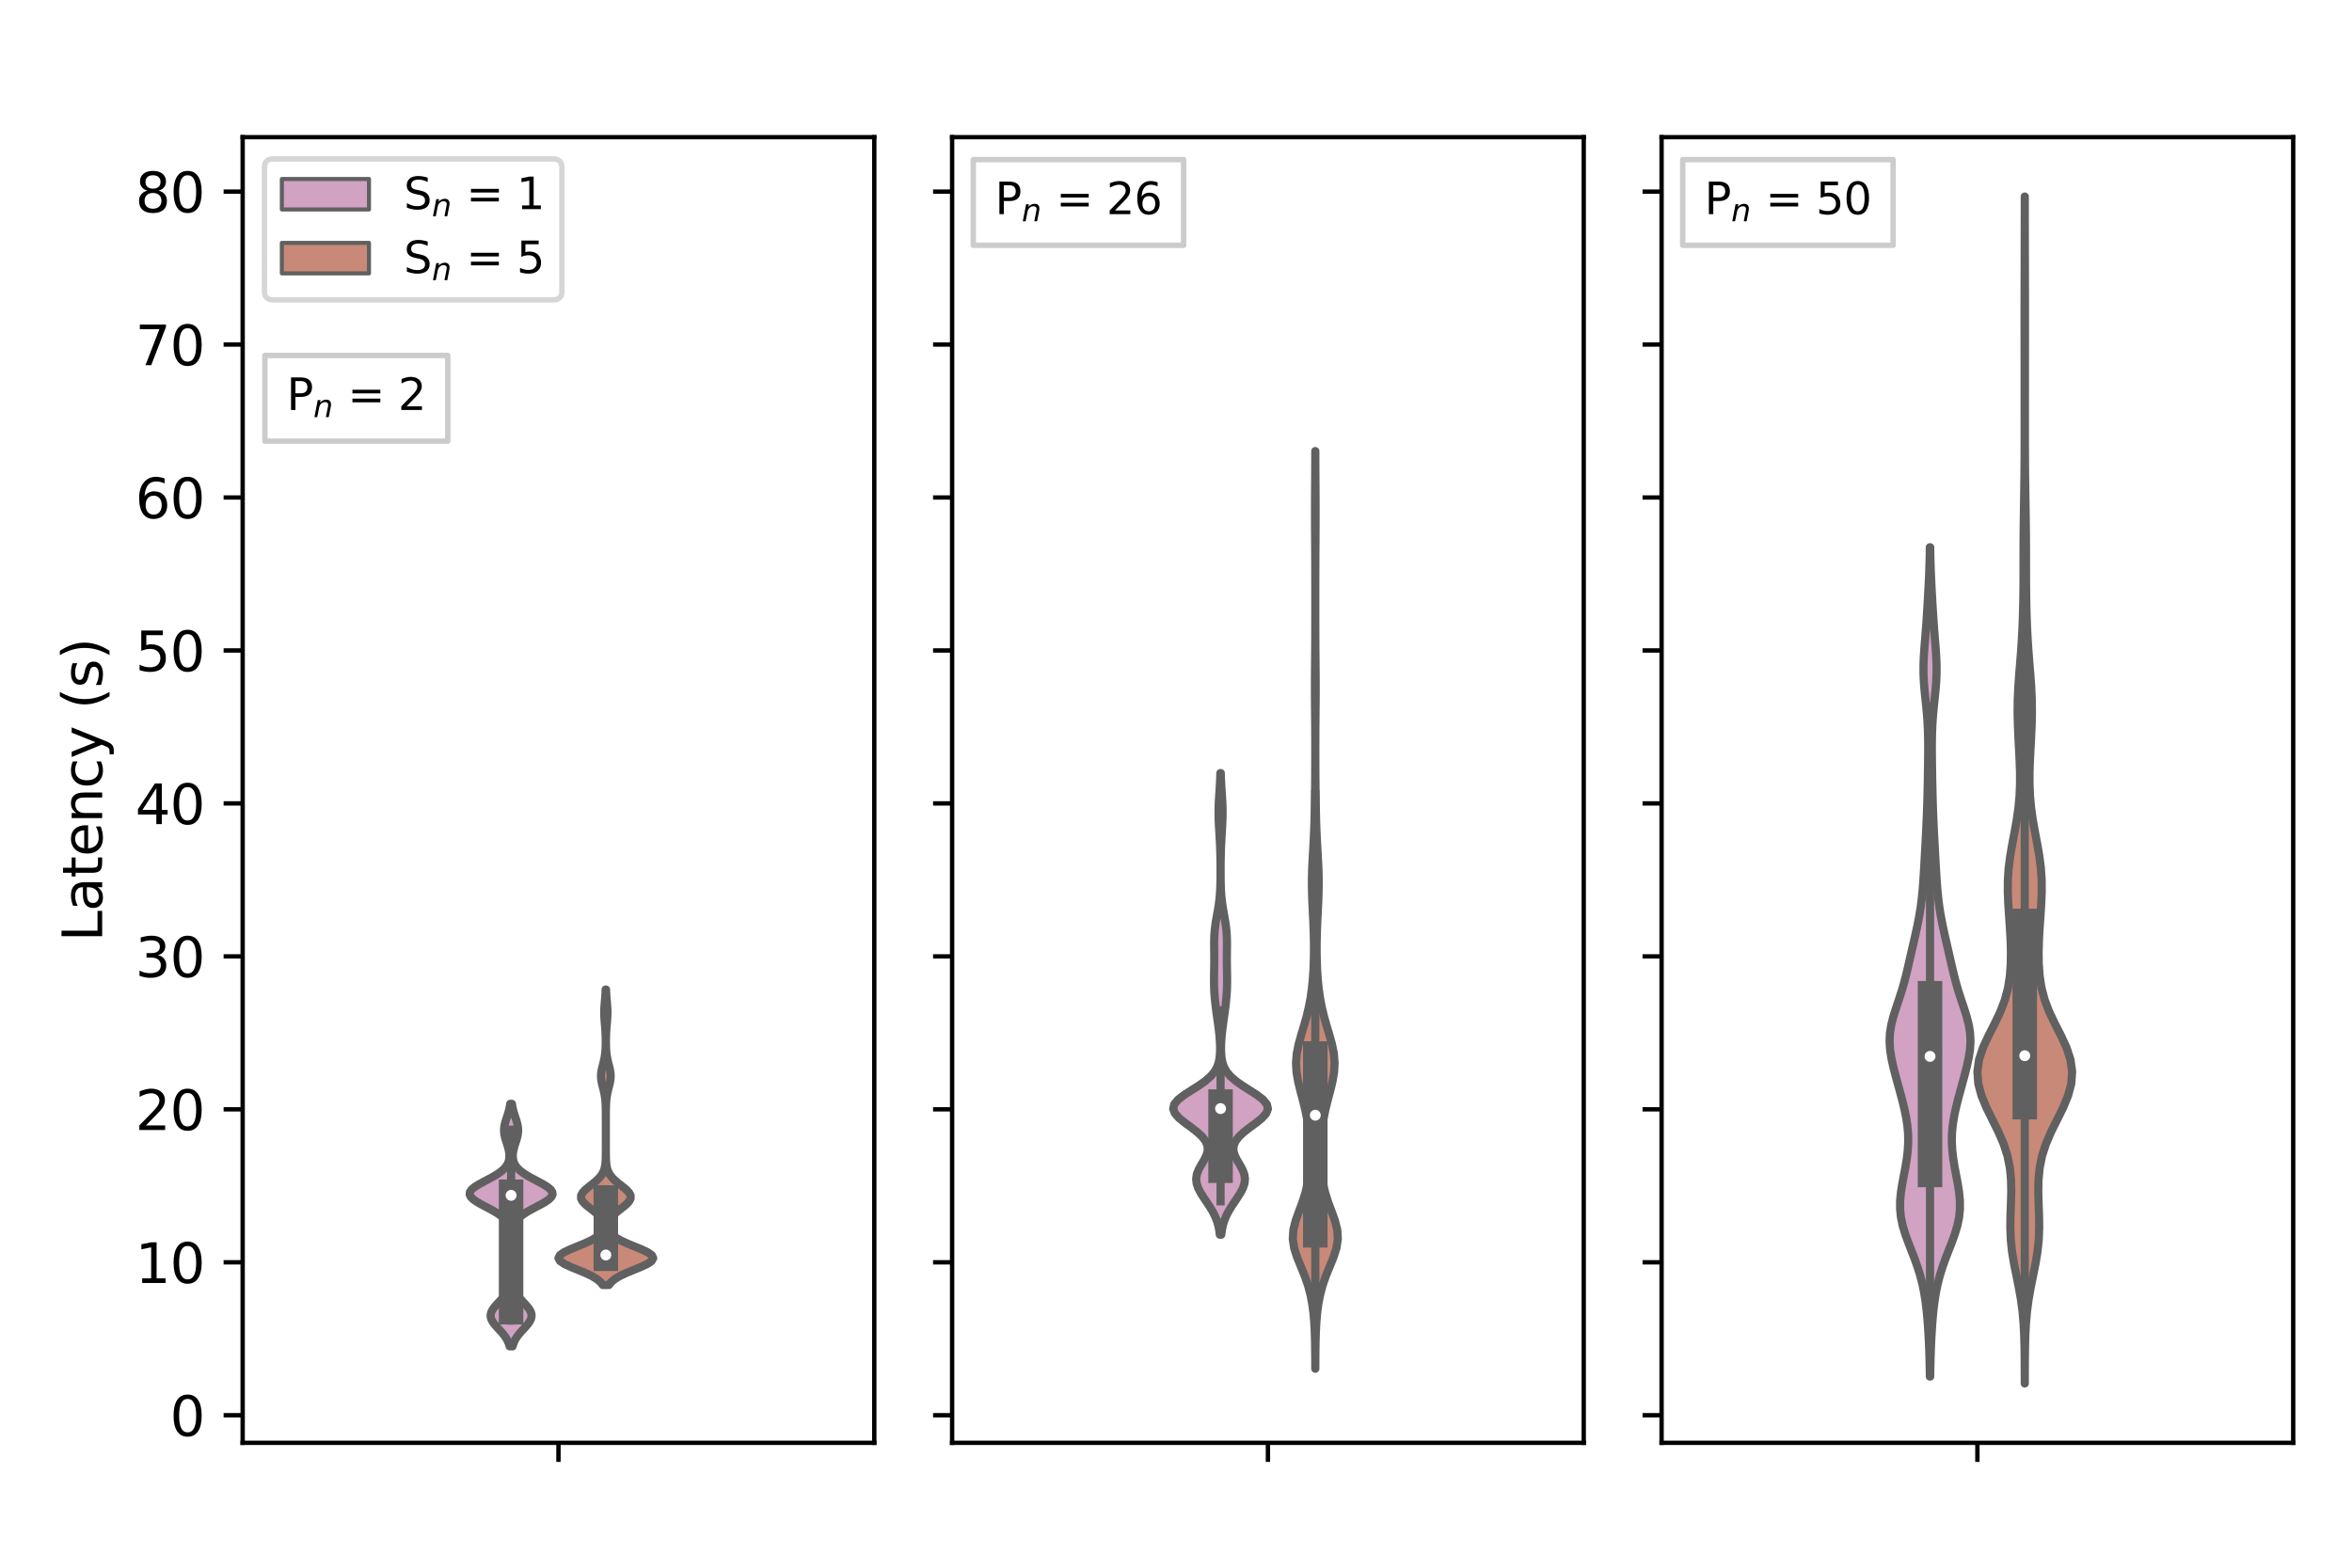 <?xml version="1.0" encoding="utf-8" standalone="no"?>
<!DOCTYPE svg PUBLIC "-//W3C//DTD SVG 1.1//EN"
  "http://www.w3.org/Graphics/SVG/1.1/DTD/svg11.dtd">
<svg xmlns:xlink="http://www.w3.org/1999/xlink" width="432pt" height="288pt" viewBox="0 0 432 288" xmlns="http://www.w3.org/2000/svg" version="1.1">
 <defs>
  <style type="text/css">*{stroke-linejoin: round; stroke-linecap: butt}</style>
 </defs>
 <g id="figure_1">
  <g id="patch_1">
   <path d="M 0 288 
L 432 288 
L 432 0 
L 0 0 
z
" style="fill: #ffffff"/>
  </g>
  <g id="axes_1">
   <g id="patch_2">
    <path d="M 44.57 265.06 
L 160.58 265.06 
L 160.58 25.2 
L 44.57 25.2 
z
" style="fill: #ffffff"/>
   </g>
   <g id="patch_3">
    <path d="M 102.575 259.995 
L 102.575 259.995 
L 102.575 259.995 
L 102.575 259.995 
z
" clip-path="url(#p9dd442df8b)" style="fill: #d1a2c2; stroke: #606060; stroke-width: 0.75; stroke-linejoin: miter"/>
   </g>
   <g id="PolyCollection_1">
    <defs>
     <path id="m8eec864cdd" d="M 94.144 -40.664 
L 93.604 -40.664 
L 93.47 -41.114 
L 93.289 -41.564 
L 93.054 -42.014 
L 92.764 -42.464 
L 92.421 -42.914 
L 92.034 -43.364 
L 91.621 -43.814 
L 91.207 -44.264 
L 90.82 -44.714 
L 90.493 -45.164 
L 90.255 -45.614 
L 90.127 -46.064 
L 90.124 -46.514 
L 90.245 -46.964 
L 90.479 -47.414 
L 90.803 -47.864 
L 91.189 -48.314 
L 91.605 -48.764 
L 92.021 -49.214 
L 92.411 -49.664 
L 92.758 -50.114 
L 93.052 -50.564 
L 93.289 -51.014 
L 93.471 -51.464 
L 93.607 -51.914 
L 93.702 -52.364 
L 93.768 -52.814 
L 93.81 -53.264 
L 93.837 -53.714 
L 93.854 -54.164 
L 93.863 -54.614 
L 93.868 -55.064 
L 93.871 -55.514 
L 93.873 -55.964 
L 93.874 -56.414 
L 93.874 -56.864 
L 93.874 -57.314 
L 93.874 -57.764 
L 93.874 -58.214 
L 93.873 -58.664 
L 93.871 -59.114 
L 93.868 -59.564 
L 93.862 -60.014 
L 93.851 -60.464 
L 93.832 -60.914 
L 93.798 -61.364 
L 93.743 -61.814 
L 93.654 -62.264 
L 93.52 -62.714 
L 93.321 -63.164 
L 93.042 -63.614 
L 92.664 -64.064 
L 92.174 -64.514 
L 91.567 -64.964 
L 90.851 -65.414 
L 90.047 -65.864 
L 89.194 -66.314 
L 88.346 -66.764 
L 87.567 -67.214 
L 86.923 -67.664 
L 86.473 -68.114 
L 86.262 -68.564 
L 86.312 -69.014 
L 86.616 -69.464 
L 87.145 -69.914 
L 87.848 -70.364 
L 88.66 -70.814 
L 89.517 -71.264 
L 90.355 -71.714 
L 91.128 -72.164 
L 91.802 -72.614 
L 92.36 -73.064 
L 92.798 -73.514 
L 93.123 -73.964 
L 93.347 -74.414 
L 93.487 -74.864 
L 93.556 -75.314 
L 93.566 -75.764 
L 93.529 -76.214 
L 93.452 -76.664 
L 93.345 -77.114 
L 93.214 -77.564 
L 93.072 -78.014 
L 92.928 -78.464 
L 92.795 -78.914 
L 92.686 -79.364 
L 92.612 -79.814 
L 92.581 -80.264 
L 92.595 -80.714 
L 92.654 -81.164 
L 92.751 -81.614 
L 92.877 -82.064 
L 93.02 -82.514 
L 93.168 -82.964 
L 93.311 -83.414 
L 93.441 -83.864 
L 93.553 -84.314 
L 93.644 -84.764 
L 93.715 -85.214 
L 94.033 -85.214 
L 94.033 -85.214 
L 94.104 -84.764 
L 94.196 -84.314 
L 94.307 -83.864 
L 94.437 -83.414 
L 94.58 -82.964 
L 94.729 -82.514 
L 94.872 -82.064 
L 94.998 -81.614 
L 95.095 -81.164 
L 95.154 -80.714 
L 95.168 -80.264 
L 95.136 -79.814 
L 95.062 -79.364 
L 94.954 -78.914 
L 94.821 -78.464 
L 94.677 -78.014 
L 94.534 -77.564 
L 94.404 -77.114 
L 94.296 -76.664 
L 94.22 -76.214 
L 94.182 -75.764 
L 94.193 -75.314 
L 94.262 -74.864 
L 94.401 -74.414 
L 94.626 -73.964 
L 94.951 -73.514 
L 95.389 -73.064 
L 95.946 -72.614 
L 96.62 -72.164 
L 97.393 -71.714 
L 98.232 -71.264 
L 99.088 -70.814 
L 99.901 -70.364 
L 100.603 -69.914 
L 101.132 -69.464 
L 101.437 -69.014 
L 101.486 -68.564 
L 101.275 -68.114 
L 100.826 -67.664 
L 100.181 -67.214 
L 99.402 -66.764 
L 98.554 -66.314 
L 97.702 -65.864 
L 96.898 -65.414 
L 96.182 -64.964 
L 95.575 -64.514 
L 95.085 -64.064 
L 94.707 -63.614 
L 94.427 -63.164 
L 94.229 -62.714 
L 94.094 -62.264 
L 94.006 -61.814 
L 93.95 -61.364 
L 93.917 -60.914 
L 93.897 -60.464 
L 93.886 -60.014 
L 93.88 -59.564 
L 93.877 -59.114 
L 93.876 -58.664 
L 93.875 -58.214 
L 93.875 -57.764 
L 93.874 -57.314 
L 93.875 -56.864 
L 93.875 -56.414 
L 93.876 -55.964 
L 93.877 -55.514 
L 93.88 -55.064 
L 93.885 -54.614 
L 93.895 -54.164 
L 93.911 -53.714 
L 93.938 -53.264 
L 93.981 -52.814 
L 94.046 -52.364 
L 94.142 -51.914 
L 94.277 -51.464 
L 94.46 -51.014 
L 94.697 -50.564 
L 94.99 -50.114 
L 95.337 -49.664 
L 95.728 -49.214 
L 96.143 -48.764 
L 96.559 -48.314 
L 96.945 -47.864 
L 97.27 -47.414 
L 97.504 -46.964 
L 97.625 -46.514 
L 97.621 -46.064 
L 97.494 -45.614 
L 97.255 -45.164 
L 96.928 -44.714 
L 96.541 -44.264 
L 96.127 -43.814 
L 95.714 -43.364 
L 95.328 -42.914 
L 94.984 -42.464 
L 94.694 -42.014 
L 94.46 -41.564 
L 94.279 -41.114 
L 94.144 -40.664 
z
" style="stroke: #606060; stroke-width: 1.5"/>
    </defs>
    <g clip-path="url(#p9dd442df8b)">
     <use xlink:href="#m8eec864cdd" x="0" y="288" style="fill: #d1a2c2; stroke: #606060; stroke-width: 1.5"/>
    </g>
   </g>
   <g id="patch_4">
    <path d="M 102.575 259.995 
L 102.575 259.995 
L 102.575 259.995 
L 102.575 259.995 
z
" clip-path="url(#p9dd442df8b)" style="fill: #c98978; stroke: #606060; stroke-width: 0.75; stroke-linejoin: miter"/>
   </g>
   <g id="PolyCollection_2">
    <defs>
     <path id="mf5c5aa892e" d="M 111.836 -51.928 
L 110.716 -51.928 
L 110.282 -52.476 
L 109.628 -53.024 
L 108.719 -53.573 
L 107.568 -54.121 
L 106.248 -54.669 
L 104.899 -55.218 
L 103.714 -55.766 
L 102.888 -56.314 
L 102.575 -56.863 
L 102.834 -57.411 
L 103.615 -57.959 
L 104.773 -58.508 
L 106.113 -59.056 
L 107.44 -59.604 
L 108.608 -60.152 
L 109.534 -60.701 
L 110.198 -61.249 
L 110.619 -61.797 
L 110.836 -62.346 
L 110.881 -62.894 
L 110.773 -63.442 
L 110.516 -63.991 
L 110.109 -64.539 
L 109.56 -65.087 
L 108.9 -65.636 
L 108.192 -66.184 
L 107.527 -66.732 
L 107.009 -67.281 
L 106.727 -67.829 
L 106.733 -68.377 
L 107.025 -68.926 
L 107.549 -69.474 
L 108.212 -70.022 
L 108.915 -70.57 
L 109.57 -71.119 
L 110.12 -71.667 
L 110.541 -72.215 
L 110.838 -72.764 
L 111.031 -73.312 
L 111.147 -73.86 
L 111.213 -74.409 
L 111.247 -74.957 
L 111.263 -75.505 
L 111.271 -76.054 
L 111.274 -76.602 
L 111.275 -77.15 
L 111.276 -77.699 
L 111.276 -78.247 
L 111.276 -78.795 
L 111.276 -79.344 
L 111.276 -79.892 
L 111.276 -80.44 
L 111.276 -80.989 
L 111.276 -81.537 
L 111.275 -82.085 
L 111.275 -82.633 
L 111.273 -83.182 
L 111.27 -83.73 
L 111.263 -84.278 
L 111.248 -84.827 
L 111.223 -85.375 
L 111.18 -85.923 
L 111.114 -86.472 
L 111.022 -87.02 
L 110.904 -87.568 
L 110.767 -88.117 
L 110.627 -88.665 
L 110.504 -89.213 
L 110.419 -89.762 
L 110.389 -90.31 
L 110.419 -90.858 
L 110.504 -91.407 
L 110.627 -91.955 
L 110.767 -92.503 
L 110.904 -93.051 
L 111.022 -93.6 
L 111.114 -94.148 
L 111.179 -94.696 
L 111.221 -95.245 
L 111.245 -95.793 
L 111.255 -96.341 
L 111.255 -96.89 
L 111.246 -97.438 
L 111.228 -97.986 
L 111.2 -98.535 
L 111.163 -99.083 
L 111.119 -99.631 
L 111.071 -100.18 
L 111.028 -100.728 
L 110.995 -101.276 
L 110.98 -101.825 
L 110.985 -102.373 
L 111.009 -102.921 
L 111.048 -103.469 
L 111.094 -104.018 
L 111.141 -104.566 
L 111.182 -105.114 
L 111.215 -105.663 
L 111.239 -106.211 
L 111.312 -106.211 
L 111.312 -106.211 
L 111.336 -105.663 
L 111.369 -105.114 
L 111.411 -104.566 
L 111.458 -104.018 
L 111.504 -103.469 
L 111.543 -102.921 
L 111.567 -102.373 
L 111.572 -101.825 
L 111.556 -101.276 
L 111.524 -100.728 
L 111.48 -100.18 
L 111.433 -99.631 
L 111.388 -99.083 
L 111.351 -98.535 
L 111.324 -97.986 
L 111.305 -97.438 
L 111.296 -96.89 
L 111.296 -96.341 
L 111.307 -95.793 
L 111.33 -95.245 
L 111.372 -94.696 
L 111.437 -94.148 
L 111.53 -93.6 
L 111.648 -93.051 
L 111.784 -92.503 
L 111.925 -91.955 
L 112.048 -91.407 
L 112.132 -90.858 
L 112.163 -90.31 
L 112.132 -89.762 
L 112.047 -89.213 
L 111.924 -88.665 
L 111.784 -88.117 
L 111.648 -87.568 
L 111.529 -87.02 
L 111.437 -86.472 
L 111.372 -85.923 
L 111.329 -85.375 
L 111.303 -84.827 
L 111.289 -84.278 
L 111.282 -83.73 
L 111.278 -83.182 
L 111.277 -82.633 
L 111.276 -82.085 
L 111.276 -81.537 
L 111.276 -80.989 
L 111.276 -80.44 
L 111.276 -79.892 
L 111.276 -79.344 
L 111.276 -78.795 
L 111.276 -78.247 
L 111.276 -77.699 
L 111.276 -77.15 
L 111.278 -76.602 
L 111.281 -76.054 
L 111.288 -75.505 
L 111.305 -74.957 
L 111.339 -74.409 
L 111.404 -73.86 
L 111.521 -73.312 
L 111.714 -72.764 
L 112.01 -72.215 
L 112.432 -71.667 
L 112.981 -71.119 
L 113.636 -70.57 
L 114.339 -70.022 
L 115.003 -69.474 
L 115.526 -68.926 
L 115.818 -68.377 
L 115.825 -67.829 
L 115.543 -67.281 
L 115.024 -66.732 
L 114.36 -66.184 
L 113.652 -65.636 
L 112.992 -65.087 
L 112.442 -64.539 
L 112.035 -63.991 
L 111.778 -63.442 
L 111.67 -62.894 
L 111.715 -62.346 
L 111.932 -61.797 
L 112.354 -61.249 
L 113.017 -60.701 
L 113.943 -60.152 
L 115.111 -59.604 
L 116.439 -59.056 
L 117.778 -58.508 
L 118.936 -57.959 
L 119.717 -57.411 
L 119.977 -56.863 
L 119.663 -56.314 
L 118.838 -55.766 
L 117.652 -55.218 
L 116.304 -54.669 
L 114.983 -54.121 
L 113.832 -53.573 
L 112.924 -53.024 
L 112.269 -52.476 
L 111.836 -51.928 
z
" style="stroke: #606060; stroke-width: 1.5"/>
    </defs>
    <g clip-path="url(#p9dd442df8b)">
     <use xlink:href="#mf5c5aa892e" x="0" y="288" style="fill: #c98978; stroke: #606060; stroke-width: 1.5"/>
    </g>
   </g>
   <g id="matplotlib.axis_1">
    <g id="xtick_1">
     <g id="line2d_1">
      <defs>
       <path id="mc33de9aacc" d="M 0 0 
L 0 3.5 
" style="stroke: #000000; stroke-width: 0.8"/>
      </defs>
      <g>
       <use xlink:href="#mc33de9aacc" x="102.575" y="265.06" style="stroke: #000000; stroke-width: 0.8"/>
      </g>
     </g>
    </g>
   </g>
   <g id="matplotlib.axis_2">
    <g id="ytick_1">
     <g id="line2d_2">
      <defs>
       <path id="mecd4383bee" d="M 0 0 
L -3.5 0 
" style="stroke: #000000; stroke-width: 0.8"/>
      </defs>
      <g>
       <use xlink:href="#mecd4383bee" x="44.57" y="259.995" style="stroke: #000000; stroke-width: 0.8"/>
      </g>
     </g>
     <g id="text_1">
      <!-- 0 -->
      <g transform="translate(31.207 263.794) scale(0.1 -0.1)">
       <defs>
        <path id="DejaVuSans-30" d="M 2034 4250 
Q 1547 4250 1301 3770 
Q 1056 3291 1056 2328 
Q 1056 1369 1301 889 
Q 1547 409 2034 409 
Q 2525 409 2770 889 
Q 3016 1369 3016 2328 
Q 3016 3291 2770 3770 
Q 2525 4250 2034 4250 
z
M 2034 4750 
Q 2819 4750 3233 4129 
Q 3647 3509 3647 2328 
Q 3647 1150 3233 529 
Q 2819 -91 2034 -91 
Q 1250 -91 836 529 
Q 422 1150 422 2328 
Q 422 3509 836 4129 
Q 1250 4750 2034 4750 
z
" transform="scale(0.016)"/>
       </defs>
       <use xlink:href="#DejaVuSans-30"/>
      </g>
     </g>
    </g>
    <g id="ytick_2">
     <g id="line2d_3">
      <g>
       <use xlink:href="#mecd4383bee" x="44.57" y="231.895" style="stroke: #000000; stroke-width: 0.8"/>
      </g>
     </g>
     <g id="text_2">
      <!-- 10 -->
      <g transform="translate(24.845 235.694) scale(0.1 -0.1)">
       <defs>
        <path id="DejaVuSans-31" d="M 794 531 
L 1825 531 
L 1825 4091 
L 703 3866 
L 703 4441 
L 1819 4666 
L 2450 4666 
L 2450 531 
L 3481 531 
L 3481 0 
L 794 0 
L 794 531 
z
" transform="scale(0.016)"/>
       </defs>
       <use xlink:href="#DejaVuSans-31"/>
       <use xlink:href="#DejaVuSans-30" x="63.623"/>
      </g>
     </g>
    </g>
    <g id="ytick_3">
     <g id="line2d_4">
      <g>
       <use xlink:href="#mecd4383bee" x="44.57" y="203.795" style="stroke: #000000; stroke-width: 0.8"/>
      </g>
     </g>
     <g id="text_3">
      <!-- 20 -->
      <g transform="translate(24.845 207.595) scale(0.1 -0.1)">
       <defs>
        <path id="DejaVuSans-32" d="M 1228 531 
L 3431 531 
L 3431 0 
L 469 0 
L 469 531 
Q 828 903 1448 1529 
Q 2069 2156 2228 2338 
Q 2531 2678 2651 2914 
Q 2772 3150 2772 3378 
Q 2772 3750 2511 3984 
Q 2250 4219 1831 4219 
Q 1534 4219 1204 4116 
Q 875 4013 500 3803 
L 500 4441 
Q 881 4594 1212 4672 
Q 1544 4750 1819 4750 
Q 2544 4750 2975 4387 
Q 3406 4025 3406 3419 
Q 3406 3131 3298 2873 
Q 3191 2616 2906 2266 
Q 2828 2175 2409 1742 
Q 1991 1309 1228 531 
z
" transform="scale(0.016)"/>
       </defs>
       <use xlink:href="#DejaVuSans-32"/>
       <use xlink:href="#DejaVuSans-30" x="63.623"/>
      </g>
     </g>
    </g>
    <g id="ytick_4">
     <g id="line2d_5">
      <g>
       <use xlink:href="#mecd4383bee" x="44.57" y="175.696" style="stroke: #000000; stroke-width: 0.8"/>
      </g>
     </g>
     <g id="text_4">
      <!-- 30 -->
      <g transform="translate(24.845 179.495) scale(0.1 -0.1)">
       <defs>
        <path id="DejaVuSans-33" d="M 2597 2516 
Q 3050 2419 3304 2112 
Q 3559 1806 3559 1356 
Q 3559 666 3084 287 
Q 2609 -91 1734 -91 
Q 1441 -91 1130 -33 
Q 819 25 488 141 
L 488 750 
Q 750 597 1062 519 
Q 1375 441 1716 441 
Q 2309 441 2620 675 
Q 2931 909 2931 1356 
Q 2931 1769 2642 2001 
Q 2353 2234 1838 2234 
L 1294 2234 
L 1294 2753 
L 1863 2753 
Q 2328 2753 2575 2939 
Q 2822 3125 2822 3475 
Q 2822 3834 2567 4026 
Q 2313 4219 1838 4219 
Q 1578 4219 1281 4162 
Q 984 4106 628 3988 
L 628 4550 
Q 988 4650 1302 4700 
Q 1616 4750 1894 4750 
Q 2613 4750 3031 4423 
Q 3450 4097 3450 3541 
Q 3450 3153 3228 2886 
Q 3006 2619 2597 2516 
z
" transform="scale(0.016)"/>
       </defs>
       <use xlink:href="#DejaVuSans-33"/>
       <use xlink:href="#DejaVuSans-30" x="63.623"/>
      </g>
     </g>
    </g>
    <g id="ytick_5">
     <g id="line2d_6">
      <g>
       <use xlink:href="#mecd4383bee" x="44.57" y="147.596" style="stroke: #000000; stroke-width: 0.8"/>
      </g>
     </g>
     <g id="text_5">
      <!-- 40 -->
      <g transform="translate(24.845 151.395) scale(0.1 -0.1)">
       <defs>
        <path id="DejaVuSans-34" d="M 2419 4116 
L 825 1625 
L 2419 1625 
L 2419 4116 
z
M 2253 4666 
L 3047 4666 
L 3047 1625 
L 3713 1625 
L 3713 1100 
L 3047 1100 
L 3047 0 
L 2419 0 
L 2419 1100 
L 313 1100 
L 313 1709 
L 2253 4666 
z
" transform="scale(0.016)"/>
       </defs>
       <use xlink:href="#DejaVuSans-34"/>
       <use xlink:href="#DejaVuSans-30" x="63.623"/>
      </g>
     </g>
    </g>
    <g id="ytick_6">
     <g id="line2d_7">
      <g>
       <use xlink:href="#mecd4383bee" x="44.57" y="119.496" style="stroke: #000000; stroke-width: 0.8"/>
      </g>
     </g>
     <g id="text_6">
      <!-- 50 -->
      <g transform="translate(24.845 123.295) scale(0.1 -0.1)">
       <defs>
        <path id="DejaVuSans-35" d="M 691 4666 
L 3169 4666 
L 3169 4134 
L 1269 4134 
L 1269 2991 
Q 1406 3038 1543 3061 
Q 1681 3084 1819 3084 
Q 2600 3084 3056 2656 
Q 3513 2228 3513 1497 
Q 3513 744 3044 326 
Q 2575 -91 1722 -91 
Q 1428 -91 1123 -41 
Q 819 9 494 109 
L 494 744 
Q 775 591 1075 516 
Q 1375 441 1709 441 
Q 2250 441 2565 725 
Q 2881 1009 2881 1497 
Q 2881 1984 2565 2268 
Q 2250 2553 1709 2553 
Q 1456 2553 1204 2497 
Q 953 2441 691 2322 
L 691 4666 
z
" transform="scale(0.016)"/>
       </defs>
       <use xlink:href="#DejaVuSans-35"/>
       <use xlink:href="#DejaVuSans-30" x="63.623"/>
      </g>
     </g>
    </g>
    <g id="ytick_7">
     <g id="line2d_8">
      <g>
       <use xlink:href="#mecd4383bee" x="44.57" y="91.396" style="stroke: #000000; stroke-width: 0.8"/>
      </g>
     </g>
     <g id="text_7">
      <!-- 60 -->
      <g transform="translate(24.845 95.195) scale(0.1 -0.1)">
       <defs>
        <path id="DejaVuSans-36" d="M 2113 2584 
Q 1688 2584 1439 2293 
Q 1191 2003 1191 1497 
Q 1191 994 1439 701 
Q 1688 409 2113 409 
Q 2538 409 2786 701 
Q 3034 994 3034 1497 
Q 3034 2003 2786 2293 
Q 2538 2584 2113 2584 
z
M 3366 4563 
L 3366 3988 
Q 3128 4100 2886 4159 
Q 2644 4219 2406 4219 
Q 1781 4219 1451 3797 
Q 1122 3375 1075 2522 
Q 1259 2794 1537 2939 
Q 1816 3084 2150 3084 
Q 2853 3084 3261 2657 
Q 3669 2231 3669 1497 
Q 3669 778 3244 343 
Q 2819 -91 2113 -91 
Q 1303 -91 875 529 
Q 447 1150 447 2328 
Q 447 3434 972 4092 
Q 1497 4750 2381 4750 
Q 2619 4750 2861 4703 
Q 3103 4656 3366 4563 
z
" transform="scale(0.016)"/>
       </defs>
       <use xlink:href="#DejaVuSans-36"/>
       <use xlink:href="#DejaVuSans-30" x="63.623"/>
      </g>
     </g>
    </g>
    <g id="ytick_8">
     <g id="line2d_9">
      <g>
       <use xlink:href="#mecd4383bee" x="44.57" y="63.296" style="stroke: #000000; stroke-width: 0.8"/>
      </g>
     </g>
     <g id="text_8">
      <!-- 70 -->
      <g transform="translate(24.845 67.096) scale(0.1 -0.1)">
       <defs>
        <path id="DejaVuSans-37" d="M 525 4666 
L 3525 4666 
L 3525 4397 
L 1831 0 
L 1172 0 
L 2766 4134 
L 525 4134 
L 525 4666 
z
" transform="scale(0.016)"/>
       </defs>
       <use xlink:href="#DejaVuSans-37"/>
       <use xlink:href="#DejaVuSans-30" x="63.623"/>
      </g>
     </g>
    </g>
    <g id="ytick_9">
     <g id="line2d_10">
      <g>
       <use xlink:href="#mecd4383bee" x="44.57" y="35.197" style="stroke: #000000; stroke-width: 0.8"/>
      </g>
     </g>
     <g id="text_9">
      <!-- 80 -->
      <g transform="translate(24.845 38.996) scale(0.1 -0.1)">
       <defs>
        <path id="DejaVuSans-38" d="M 2034 2216 
Q 1584 2216 1326 1975 
Q 1069 1734 1069 1313 
Q 1069 891 1326 650 
Q 1584 409 2034 409 
Q 2484 409 2743 651 
Q 3003 894 3003 1313 
Q 3003 1734 2745 1975 
Q 2488 2216 2034 2216 
z
M 1403 2484 
Q 997 2584 770 2862 
Q 544 3141 544 3541 
Q 544 4100 942 4425 
Q 1341 4750 2034 4750 
Q 2731 4750 3128 4425 
Q 3525 4100 3525 3541 
Q 3525 3141 3298 2862 
Q 3072 2584 2669 2484 
Q 3125 2378 3379 2068 
Q 3634 1759 3634 1313 
Q 3634 634 3220 271 
Q 2806 -91 2034 -91 
Q 1263 -91 848 271 
Q 434 634 434 1313 
Q 434 1759 690 2068 
Q 947 2378 1403 2484 
z
M 1172 3481 
Q 1172 3119 1398 2916 
Q 1625 2713 2034 2713 
Q 2441 2713 2670 2916 
Q 2900 3119 2900 3481 
Q 2900 3844 2670 4047 
Q 2441 4250 2034 4250 
Q 1625 4250 1398 4047 
Q 1172 3844 1172 3481 
z
" transform="scale(0.016)"/>
       </defs>
       <use xlink:href="#DejaVuSans-38"/>
       <use xlink:href="#DejaVuSans-30" x="63.623"/>
      </g>
     </g>
    </g>
    <g id="text_10">
     <!-- Latency (s) -->
     <g transform="translate(18.765 172.989) rotate(-90) scale(0.1 -0.1)">
      <defs>
       <path id="DejaVuSans-4c" d="M 628 4666 
L 1259 4666 
L 1259 531 
L 3531 531 
L 3531 0 
L 628 0 
L 628 4666 
z
" transform="scale(0.016)"/>
       <path id="DejaVuSans-61" d="M 2194 1759 
Q 1497 1759 1228 1600 
Q 959 1441 959 1056 
Q 959 750 1161 570 
Q 1363 391 1709 391 
Q 2188 391 2477 730 
Q 2766 1069 2766 1631 
L 2766 1759 
L 2194 1759 
z
M 3341 1997 
L 3341 0 
L 2766 0 
L 2766 531 
Q 2569 213 2275 61 
Q 1981 -91 1556 -91 
Q 1019 -91 701 211 
Q 384 513 384 1019 
Q 384 1609 779 1909 
Q 1175 2209 1959 2209 
L 2766 2209 
L 2766 2266 
Q 2766 2663 2505 2880 
Q 2244 3097 1772 3097 
Q 1472 3097 1187 3025 
Q 903 2953 641 2809 
L 641 3341 
Q 956 3463 1253 3523 
Q 1550 3584 1831 3584 
Q 2591 3584 2966 3190 
Q 3341 2797 3341 1997 
z
" transform="scale(0.016)"/>
       <path id="DejaVuSans-74" d="M 1172 4494 
L 1172 3500 
L 2356 3500 
L 2356 3053 
L 1172 3053 
L 1172 1153 
Q 1172 725 1289 603 
Q 1406 481 1766 481 
L 2356 481 
L 2356 0 
L 1766 0 
Q 1100 0 847 248 
Q 594 497 594 1153 
L 594 3053 
L 172 3053 
L 172 3500 
L 594 3500 
L 594 4494 
L 1172 4494 
z
" transform="scale(0.016)"/>
       <path id="DejaVuSans-65" d="M 3597 1894 
L 3597 1613 
L 953 1613 
Q 991 1019 1311 708 
Q 1631 397 2203 397 
Q 2534 397 2845 478 
Q 3156 559 3463 722 
L 3463 178 
Q 3153 47 2828 -22 
Q 2503 -91 2169 -91 
Q 1331 -91 842 396 
Q 353 884 353 1716 
Q 353 2575 817 3079 
Q 1281 3584 2069 3584 
Q 2775 3584 3186 3129 
Q 3597 2675 3597 1894 
z
M 3022 2063 
Q 3016 2534 2758 2815 
Q 2500 3097 2075 3097 
Q 1594 3097 1305 2825 
Q 1016 2553 972 2059 
L 3022 2063 
z
" transform="scale(0.016)"/>
       <path id="DejaVuSans-6e" d="M 3513 2113 
L 3513 0 
L 2938 0 
L 2938 2094 
Q 2938 2591 2744 2837 
Q 2550 3084 2163 3084 
Q 1697 3084 1428 2787 
Q 1159 2491 1159 1978 
L 1159 0 
L 581 0 
L 581 3500 
L 1159 3500 
L 1159 2956 
Q 1366 3272 1645 3428 
Q 1925 3584 2291 3584 
Q 2894 3584 3203 3211 
Q 3513 2838 3513 2113 
z
" transform="scale(0.016)"/>
       <path id="DejaVuSans-63" d="M 3122 3366 
L 3122 2828 
Q 2878 2963 2633 3030 
Q 2388 3097 2138 3097 
Q 1578 3097 1268 2742 
Q 959 2388 959 1747 
Q 959 1106 1268 751 
Q 1578 397 2138 397 
Q 2388 397 2633 464 
Q 2878 531 3122 666 
L 3122 134 
Q 2881 22 2623 -34 
Q 2366 -91 2075 -91 
Q 1284 -91 818 406 
Q 353 903 353 1747 
Q 353 2603 823 3093 
Q 1294 3584 2113 3584 
Q 2378 3584 2631 3529 
Q 2884 3475 3122 3366 
z
" transform="scale(0.016)"/>
       <path id="DejaVuSans-79" d="M 2059 -325 
Q 1816 -950 1584 -1140 
Q 1353 -1331 966 -1331 
L 506 -1331 
L 506 -850 
L 844 -850 
Q 1081 -850 1212 -737 
Q 1344 -625 1503 -206 
L 1606 56 
L 191 3500 
L 800 3500 
L 1894 763 
L 2988 3500 
L 3597 3500 
L 2059 -325 
z
" transform="scale(0.016)"/>
       <path id="DejaVuSans-20" transform="scale(0.016)"/>
       <path id="DejaVuSans-28" d="M 1984 4856 
Q 1566 4138 1362 3434 
Q 1159 2731 1159 2009 
Q 1159 1288 1364 580 
Q 1569 -128 1984 -844 
L 1484 -844 
Q 1016 -109 783 600 
Q 550 1309 550 2009 
Q 550 2706 781 3412 
Q 1013 4119 1484 4856 
L 1984 4856 
z
" transform="scale(0.016)"/>
       <path id="DejaVuSans-73" d="M 2834 3397 
L 2834 2853 
Q 2591 2978 2328 3040 
Q 2066 3103 1784 3103 
Q 1356 3103 1142 2972 
Q 928 2841 928 2578 
Q 928 2378 1081 2264 
Q 1234 2150 1697 2047 
L 1894 2003 
Q 2506 1872 2764 1633 
Q 3022 1394 3022 966 
Q 3022 478 2636 193 
Q 2250 -91 1575 -91 
Q 1294 -91 989 -36 
Q 684 19 347 128 
L 347 722 
Q 666 556 975 473 
Q 1284 391 1588 391 
Q 1994 391 2212 530 
Q 2431 669 2431 922 
Q 2431 1156 2273 1281 
Q 2116 1406 1581 1522 
L 1381 1569 
Q 847 1681 609 1914 
Q 372 2147 372 2553 
Q 372 3047 722 3315 
Q 1072 3584 1716 3584 
Q 2034 3584 2315 3537 
Q 2597 3491 2834 3397 
z
" transform="scale(0.016)"/>
       <path id="DejaVuSans-29" d="M 513 4856 
L 1013 4856 
Q 1481 4119 1714 3412 
Q 1947 2706 1947 2009 
Q 1947 1309 1714 600 
Q 1481 -109 1013 -844 
L 513 -844 
Q 928 -128 1133 580 
Q 1338 1288 1338 2009 
Q 1338 2731 1133 3434 
Q 928 4138 513 4856 
z
" transform="scale(0.016)"/>
      </defs>
      <use xlink:href="#DejaVuSans-4c"/>
      <use xlink:href="#DejaVuSans-61" x="55.713"/>
      <use xlink:href="#DejaVuSans-74" x="116.992"/>
      <use xlink:href="#DejaVuSans-65" x="156.201"/>
      <use xlink:href="#DejaVuSans-6e" x="217.725"/>
      <use xlink:href="#DejaVuSans-63" x="281.104"/>
      <use xlink:href="#DejaVuSans-79" x="336.084"/>
      <use xlink:href="#DejaVuSans-20" x="395.264"/>
      <use xlink:href="#DejaVuSans-28" x="427.051"/>
      <use xlink:href="#DejaVuSans-73" x="466.064"/>
      <use xlink:href="#DejaVuSans-29" x="518.164"/>
     </g>
    </g>
   </g>
   <g id="line2d_11">
    <path d="M 93.874 242.593 
L 93.874 207.53 
" clip-path="url(#p9dd442df8b)" style="fill: none; stroke: #606060; stroke-width: 1.5; stroke-linecap: square"/>
   </g>
   <g id="line2d_12">
    <path d="M 93.874 241.068 
L 93.874 218.94 
" clip-path="url(#p9dd442df8b)" style="fill: none; stroke: #606060; stroke-width: 4.5; stroke-linecap: square"/>
   </g>
   <g id="line2d_13">
    <path d="M 111.276 231.935 
L 111.276 218.48 
" clip-path="url(#p9dd442df8b)" style="fill: none; stroke: #606060; stroke-width: 1.5; stroke-linecap: square"/>
   </g>
   <g id="line2d_14">
    <path d="M 111.276 231.25 
L 111.276 220.005 
" clip-path="url(#p9dd442df8b)" style="fill: none; stroke: #606060; stroke-width: 4.5; stroke-linecap: square"/>
   </g>
   <g id="patch_5">
    <path d="M 44.57 265.06 
L 44.57 25.2 
" style="fill: none; stroke: #000000; stroke-width: 0.8; stroke-linejoin: miter; stroke-linecap: square"/>
   </g>
   <g id="patch_6">
    <path d="M 160.58 265.06 
L 160.58 25.2 
" style="fill: none; stroke: #000000; stroke-width: 0.8; stroke-linejoin: miter; stroke-linecap: square"/>
   </g>
   <g id="patch_7">
    <path d="M 44.57 265.06 
L 160.58 265.06 
" style="fill: none; stroke: #000000; stroke-width: 0.8; stroke-linejoin: miter; stroke-linecap: square"/>
   </g>
   <g id="patch_8">
    <path d="M 44.57 25.2 
L 160.58 25.2 
" style="fill: none; stroke: #000000; stroke-width: 0.8; stroke-linejoin: miter; stroke-linecap: square"/>
   </g>
   <g id="PathCollection_1">
    <defs>
     <path id="m7b5ce3f8ab" d="M 0 1.5 
C 0.398 1.5 0.779 1.342 1.061 1.061 
C 1.342 0.779 1.5 0.398 1.5 0 
C 1.5 -0.398 1.342 -0.779 1.061 -1.061 
C 0.779 -1.342 0.398 -1.5 0 -1.5 
C -0.398 -1.5 -0.779 -1.342 -1.061 -1.061 
C -1.342 -0.779 -1.5 -0.398 -1.5 0 
C -1.5 0.398 -1.342 0.779 -1.061 1.061 
C -0.779 1.342 -0.398 1.5 0 1.5 
z
" style="stroke: #606060"/>
    </defs>
    <g clip-path="url(#p9dd442df8b)">
     <use xlink:href="#m7b5ce3f8ab" x="93.874" y="219.596" style="fill: #ffffff; stroke: #606060"/>
    </g>
   </g>
   <g id="PathCollection_2">
    <g clip-path="url(#p9dd442df8b)">
     <use xlink:href="#m7b5ce3f8ab" x="111.276" y="230.556" style="fill: #ffffff; stroke: #606060"/>
    </g>
   </g>
   <g id="text_11">
    <g id="patch_9">
     <path d="M 48.652 81.043 
L 82.252 81.043 
L 82.252 65.301 
L 48.652 65.301 
z
" style="fill: #ffffff; opacity: 0.2; stroke: #000000; stroke-linejoin: miter"/>
    </g>
    <!-- P$_n$ = 2 -->
    <g transform="translate(52.652 75.379) scale(0.08 -0.08)">
     <defs>
      <path id="DejaVuSans-50" d="M 1259 4147 
L 1259 2394 
L 2053 2394 
Q 2494 2394 2734 2622 
Q 2975 2850 2975 3272 
Q 2975 3691 2734 3919 
Q 2494 4147 2053 4147 
L 1259 4147 
z
M 628 4666 
L 2053 4666 
Q 2838 4666 3239 4311 
Q 3641 3956 3641 3272 
Q 3641 2581 3239 2228 
Q 2838 1875 2053 1875 
L 1259 1875 
L 1259 0 
L 628 0 
L 628 4666 
z
" transform="scale(0.016)"/>
      <path id="DejaVuSans-Oblique-6e" d="M 3566 2113 
L 3156 0 
L 2578 0 
L 2988 2091 
Q 3016 2238 3031 2350 
Q 3047 2463 3047 2528 
Q 3047 2791 2881 2937 
Q 2716 3084 2419 3084 
Q 1956 3084 1622 2776 
Q 1288 2469 1184 1941 
L 800 0 
L 225 0 
L 903 3500 
L 1478 3500 
L 1363 2950 
Q 1603 3253 1940 3418 
Q 2278 3584 2650 3584 
Q 3113 3584 3367 3334 
Q 3622 3084 3622 2631 
Q 3622 2519 3608 2391 
Q 3594 2263 3566 2113 
z
" transform="scale(0.016)"/>
      <path id="DejaVuSans-3d" d="M 678 2906 
L 4684 2906 
L 4684 2381 
L 678 2381 
L 678 2906 
z
M 678 1631 
L 4684 1631 
L 4684 1100 
L 678 1100 
L 678 1631 
z
" transform="scale(0.016)"/>
     </defs>
     <use xlink:href="#DejaVuSans-50" transform="translate(0 0.781)"/>
     <use xlink:href="#DejaVuSans-Oblique-6e" transform="translate(61.26 -15.625) scale(0.7)"/>
     <use xlink:href="#DejaVuSans-20" transform="translate(108.359 0.781)"/>
     <use xlink:href="#DejaVuSans-3d" transform="translate(140.146 0.781)"/>
     <use xlink:href="#DejaVuSans-20" transform="translate(223.936 0.781)"/>
     <use xlink:href="#DejaVuSans-32" transform="translate(255.723 0.781)"/>
    </g>
   </g>
   <g id="legend_1">
    <g id="patch_10">
     <path d="M 50.17 55.085 
L 101.61 55.085 
Q 103.21 55.085 103.21 53.485 
L 103.21 30.8 
Q 103.21 29.2 101.61 29.2 
L 50.17 29.2 
Q 48.57 29.2 48.57 30.8 
L 48.57 53.485 
Q 48.57 55.085 50.17 55.085 
z
" style="fill: #ffffff; opacity: 0.8; stroke: #cccccc; stroke-linejoin: miter"/>
    </g>
    <g id="patch_11">
     <path d="M 51.77 38.479 
L 67.77 38.479 
L 67.77 32.879 
L 51.77 32.879 
z
" style="fill: #d1a2c2; stroke: #606060; stroke-width: 0.75; stroke-linejoin: miter"/>
    </g>
    <g id="text_12">
     <!-- S$_n$ = 1 -->
     <g transform="translate(74.17 38.479) scale(0.08 -0.08)">
      <defs>
       <path id="DejaVuSans-53" d="M 3425 4513 
L 3425 3897 
Q 3066 4069 2747 4153 
Q 2428 4238 2131 4238 
Q 1616 4238 1336 4038 
Q 1056 3838 1056 3469 
Q 1056 3159 1242 3001 
Q 1428 2844 1947 2747 
L 2328 2669 
Q 3034 2534 3370 2195 
Q 3706 1856 3706 1288 
Q 3706 609 3251 259 
Q 2797 -91 1919 -91 
Q 1588 -91 1214 -16 
Q 841 59 441 206 
L 441 856 
Q 825 641 1194 531 
Q 1563 422 1919 422 
Q 2459 422 2753 634 
Q 3047 847 3047 1241 
Q 3047 1584 2836 1778 
Q 2625 1972 2144 2069 
L 1759 2144 
Q 1053 2284 737 2584 
Q 422 2884 422 3419 
Q 422 4038 858 4394 
Q 1294 4750 2059 4750 
Q 2388 4750 2728 4690 
Q 3069 4631 3425 4513 
z
" transform="scale(0.016)"/>
      </defs>
      <use xlink:href="#DejaVuSans-53" transform="translate(0 0.781)"/>
      <use xlink:href="#DejaVuSans-Oblique-6e" transform="translate(64.434 -15.625) scale(0.7)"/>
      <use xlink:href="#DejaVuSans-20" transform="translate(111.533 0.781)"/>
      <use xlink:href="#DejaVuSans-3d" transform="translate(143.32 0.781)"/>
      <use xlink:href="#DejaVuSans-20" transform="translate(227.109 0.781)"/>
      <use xlink:href="#DejaVuSans-31" transform="translate(258.896 0.781)"/>
     </g>
    </g>
    <g id="patch_12">
     <path d="M 51.77 50.221 
L 67.77 50.221 
L 67.77 44.621 
L 51.77 44.621 
z
" style="fill: #c98978; stroke: #606060; stroke-width: 0.75; stroke-linejoin: miter"/>
    </g>
    <g id="text_13">
     <!-- S$_n$ = 5 -->
     <g transform="translate(74.17 50.221) scale(0.08 -0.08)">
      <use xlink:href="#DejaVuSans-53" transform="translate(0 0.781)"/>
      <use xlink:href="#DejaVuSans-Oblique-6e" transform="translate(64.434 -15.625) scale(0.7)"/>
      <use xlink:href="#DejaVuSans-20" transform="translate(111.533 0.781)"/>
      <use xlink:href="#DejaVuSans-3d" transform="translate(143.32 0.781)"/>
      <use xlink:href="#DejaVuSans-20" transform="translate(227.109 0.781)"/>
      <use xlink:href="#DejaVuSans-35" transform="translate(258.896 0.781)"/>
     </g>
    </g>
   </g>
  </g>
  <g id="axes_2">
   <g id="patch_13">
    <path d="M 174.88 265.06 
L 290.89 265.06 
L 290.89 25.2 
L 174.88 25.2 
z
" style="fill: #ffffff"/>
   </g>
   <g id="patch_14">
    <path d="M 232.885 259.995 
L 232.885 259.995 
L 232.885 259.995 
L 232.885 259.995 
z
" clip-path="url(#p0400123129)" style="fill: #d1a2c2; stroke: #606060; stroke-width: 0.75; stroke-linejoin: miter"/>
   </g>
   <g id="PolyCollection_3">
    <defs>
     <path id="m9a297324ee" d="M 224.319 -61.175 
L 224.049 -61.175 
L 223.937 -62.032 
L 223.761 -62.888 
L 223.504 -63.745 
L 223.155 -64.601 
L 222.716 -65.458 
L 222.199 -66.315 
L 221.632 -67.171 
L 221.053 -68.028 
L 220.515 -68.884 
L 220.073 -69.741 
L 219.787 -70.598 
L 219.702 -71.454 
L 219.837 -72.311 
L 220.173 -73.167 
L 220.645 -74.024 
L 221.153 -74.881 
L 221.581 -75.737 
L 221.824 -76.594 
L 221.801 -77.45 
L 221.468 -78.307 
L 220.824 -79.164 
L 219.907 -80.02 
L 218.802 -80.877 
L 217.636 -81.733 
L 216.577 -82.59 
L 215.807 -83.447 
L 215.483 -84.303 
L 215.69 -85.16 
L 216.412 -86.016 
L 217.531 -86.873 
L 218.865 -87.73 
L 220.216 -88.586 
L 221.423 -89.443 
L 222.394 -90.299 
L 223.101 -91.156 
L 223.572 -92.013 
L 223.858 -92.869 
L 224.013 -93.726 
L 224.083 -94.582 
L 224.099 -95.439 
L 224.078 -96.296 
L 224.028 -97.152 
L 223.954 -98.009 
L 223.859 -98.865 
L 223.749 -99.722 
L 223.631 -100.579 
L 223.51 -101.435 
L 223.392 -102.292 
L 223.283 -103.148 
L 223.186 -104.005 
L 223.104 -104.862 
L 223.042 -105.718 
L 223.002 -106.575 
L 222.983 -107.431 
L 222.983 -108.288 
L 222.995 -109.145 
L 223.011 -110.001 
L 223.023 -110.858 
L 223.028 -111.714 
L 223.024 -112.571 
L 223.015 -113.428 
L 223.007 -114.284 
L 223.01 -115.141 
L 223.035 -115.997 
L 223.09 -116.854 
L 223.179 -117.711 
L 223.301 -118.567 
L 223.445 -119.424 
L 223.6 -120.28 
L 223.749 -121.137 
L 223.88 -121.994 
L 223.985 -122.85 
L 224.063 -123.707 
L 224.115 -124.563 
L 224.147 -125.42 
L 224.165 -126.277 
L 224.174 -127.133 
L 224.176 -127.99 
L 224.174 -128.846 
L 224.166 -129.703 
L 224.153 -130.56 
L 224.132 -131.416 
L 224.103 -132.273 
L 224.066 -133.129 
L 224.021 -133.986 
L 223.971 -134.843 
L 223.921 -135.699 
L 223.874 -136.556 
L 223.837 -137.412 
L 223.816 -138.269 
L 223.814 -139.126 
L 223.834 -139.982 
L 223.872 -140.839 
L 223.923 -141.695 
L 223.98 -142.552 
L 224.036 -143.409 
L 224.084 -144.265 
L 224.121 -145.122 
L 224.147 -145.978 
L 224.221 -145.978 
L 224.221 -145.978 
L 224.248 -145.122 
L 224.285 -144.265 
L 224.333 -143.409 
L 224.388 -142.552 
L 224.445 -141.695 
L 224.497 -140.839 
L 224.535 -139.982 
L 224.554 -139.126 
L 224.553 -138.269 
L 224.531 -137.412 
L 224.495 -136.556 
L 224.448 -135.699 
L 224.397 -134.843 
L 224.347 -133.986 
L 224.302 -133.129 
L 224.265 -132.273 
L 224.236 -131.416 
L 224.216 -130.56 
L 224.202 -129.703 
L 224.195 -128.846 
L 224.192 -127.99 
L 224.195 -127.133 
L 224.203 -126.277 
L 224.221 -125.42 
L 224.254 -124.563 
L 224.306 -123.707 
L 224.383 -122.85 
L 224.488 -121.994 
L 224.619 -121.137 
L 224.769 -120.28 
L 224.923 -119.424 
L 225.068 -118.567 
L 225.189 -117.711 
L 225.279 -116.854 
L 225.334 -115.997 
L 225.359 -115.141 
L 225.362 -114.284 
L 225.354 -113.428 
L 225.344 -112.571 
L 225.34 -111.714 
L 225.345 -110.858 
L 225.358 -110.001 
L 225.374 -109.145 
L 225.386 -108.288 
L 225.385 -107.431 
L 225.367 -106.575 
L 225.327 -105.718 
L 225.264 -104.862 
L 225.183 -104.005 
L 225.085 -103.148 
L 224.976 -102.292 
L 224.859 -101.435 
L 224.738 -100.579 
L 224.619 -99.722 
L 224.509 -98.865 
L 224.415 -98.009 
L 224.34 -97.152 
L 224.29 -96.296 
L 224.269 -95.439 
L 224.285 -94.582 
L 224.356 -93.726 
L 224.511 -92.869 
L 224.796 -92.013 
L 225.267 -91.156 
L 225.975 -90.299 
L 226.945 -89.443 
L 228.153 -88.586 
L 229.504 -87.73 
L 230.837 -86.873 
L 231.957 -86.016 
L 232.678 -85.16 
L 232.885 -84.303 
L 232.561 -83.447 
L 231.792 -82.59 
L 230.733 -81.733 
L 229.567 -80.877 
L 228.461 -80.02 
L 227.545 -79.164 
L 226.9 -78.307 
L 226.568 -77.45 
L 226.544 -76.594 
L 226.787 -75.737 
L 227.216 -74.881 
L 227.724 -74.024 
L 228.195 -73.167 
L 228.531 -72.311 
L 228.666 -71.454 
L 228.581 -70.598 
L 228.295 -69.741 
L 227.854 -68.884 
L 227.315 -68.028 
L 226.737 -67.171 
L 226.169 -66.315 
L 225.652 -65.458 
L 225.213 -64.601 
L 224.865 -63.745 
L 224.608 -62.888 
L 224.431 -62.032 
L 224.319 -61.175 
z
" style="stroke: #606060; stroke-width: 1.5"/>
    </defs>
    <g clip-path="url(#p0400123129)">
     <use xlink:href="#m9a297324ee" x="0" y="288" style="fill: #d1a2c2; stroke: #606060; stroke-width: 1.5"/>
    </g>
   </g>
   <g id="patch_15">
    <path d="M 232.885 259.995 
L 232.885 259.995 
L 232.885 259.995 
L 232.885 259.995 
z
" clip-path="url(#p0400123129)" style="fill: #c98978; stroke: #606060; stroke-width: 0.75; stroke-linejoin: miter"/>
   </g>
   <g id="PolyCollection_4">
    <defs>
     <path id="md1f9d20f6a" d="M 241.59 -36.549 
L 241.581 -36.549 
L 241.575 -38.252 
L 241.561 -39.955 
L 241.534 -41.657 
L 241.482 -43.36 
L 241.393 -45.063 
L 241.248 -46.766 
L 241.024 -48.469 
L 240.697 -50.172 
L 240.241 -51.875 
L 239.65 -53.577 
L 238.957 -55.28 
L 238.26 -56.983 
L 237.709 -58.686 
L 237.45 -60.389 
L 237.558 -62.092 
L 237.989 -63.794 
L 238.605 -65.497 
L 239.242 -67.2 
L 239.778 -68.903 
L 240.165 -70.606 
L 240.413 -72.309 
L 240.554 -74.012 
L 240.612 -75.714 
L 240.597 -77.417 
L 240.506 -79.12 
L 240.331 -80.823 
L 240.067 -82.526 
L 239.715 -84.229 
L 239.292 -85.931 
L 238.839 -87.634 
L 238.424 -89.337 
L 238.135 -91.04 
L 238.044 -92.743 
L 238.182 -94.446 
L 238.522 -96.149 
L 238.992 -97.851 
L 239.504 -99.554 
L 239.986 -101.257 
L 240.394 -102.96 
L 240.717 -104.663 
L 240.959 -106.366 
L 241.131 -108.068 
L 241.246 -109.771 
L 241.314 -111.474 
L 241.342 -113.177 
L 241.335 -114.88 
L 241.298 -116.583 
L 241.237 -118.285 
L 241.158 -119.988 
L 241.075 -121.691 
L 241.005 -123.394 
L 240.965 -125.097 
L 240.969 -126.8 
L 241.017 -128.503 
L 241.099 -130.205 
L 241.197 -131.908 
L 241.291 -133.611 
L 241.369 -135.314 
L 241.43 -137.017 
L 241.474 -138.72 
L 241.508 -140.422 
L 241.533 -142.125 
L 241.552 -143.828 
L 241.565 -145.531 
L 241.574 -147.234 
L 241.579 -148.937 
L 241.58 -150.64 
L 241.576 -152.342 
L 241.569 -154.045 
L 241.556 -155.748 
L 241.541 -157.451 
L 241.527 -159.154 
L 241.518 -160.857 
L 241.518 -162.559 
L 241.527 -164.262 
L 241.542 -165.965 
L 241.557 -167.668 
L 241.57 -169.371 
L 241.578 -171.074 
L 241.582 -172.777 
L 241.584 -174.479 
L 241.585 -176.182 
L 241.585 -177.885 
L 241.585 -179.588 
L 241.583 -181.291 
L 241.58 -182.994 
L 241.575 -184.696 
L 241.567 -186.399 
L 241.558 -188.102 
L 241.548 -189.805 
L 241.539 -191.508 
L 241.534 -193.211 
L 241.534 -194.913 
L 241.54 -196.616 
L 241.55 -198.319 
L 241.561 -200.022 
L 241.57 -201.725 
L 241.577 -203.428 
L 241.582 -205.131 
L 241.59 -205.131 
L 241.59 -205.131 
L 241.594 -203.428 
L 241.601 -201.725 
L 241.611 -200.022 
L 241.622 -198.319 
L 241.632 -196.616 
L 241.637 -194.913 
L 241.638 -193.211 
L 241.633 -191.508 
L 241.624 -189.805 
L 241.614 -188.102 
L 241.604 -186.399 
L 241.597 -184.696 
L 241.591 -182.994 
L 241.588 -181.291 
L 241.587 -179.588 
L 241.586 -177.885 
L 241.586 -176.182 
L 241.587 -174.479 
L 241.589 -172.777 
L 241.594 -171.074 
L 241.602 -169.371 
L 241.614 -167.668 
L 241.63 -165.965 
L 241.644 -164.262 
L 241.653 -162.559 
L 241.654 -160.857 
L 241.645 -159.154 
L 241.63 -157.451 
L 241.615 -155.748 
L 241.603 -154.045 
L 241.595 -152.342 
L 241.592 -150.64 
L 241.593 -148.937 
L 241.597 -147.234 
L 241.606 -145.531 
L 241.62 -143.828 
L 241.639 -142.125 
L 241.664 -140.422 
L 241.697 -138.72 
L 241.742 -137.017 
L 241.802 -135.314 
L 241.881 -133.611 
L 241.975 -131.908 
L 242.072 -130.205 
L 242.154 -128.503 
L 242.203 -126.8 
L 242.206 -125.097 
L 242.167 -123.394 
L 242.097 -121.691 
L 242.014 -119.988 
L 241.935 -118.285 
L 241.873 -116.583 
L 241.836 -114.88 
L 241.83 -113.177 
L 241.858 -111.474 
L 241.925 -109.771 
L 242.04 -108.068 
L 242.212 -106.366 
L 242.454 -104.663 
L 242.777 -102.96 
L 243.186 -101.257 
L 243.667 -99.554 
L 244.179 -97.851 
L 244.649 -96.149 
L 244.99 -94.446 
L 245.128 -92.743 
L 245.037 -91.04 
L 244.747 -89.337 
L 244.333 -87.634 
L 243.879 -85.931 
L 243.456 -84.229 
L 243.104 -82.526 
L 242.84 -80.823 
L 242.666 -79.12 
L 242.575 -77.417 
L 242.56 -75.714 
L 242.618 -74.012 
L 242.758 -72.309 
L 243.006 -70.606 
L 243.394 -68.903 
L 243.93 -67.2 
L 244.566 -65.497 
L 245.182 -63.794 
L 245.613 -62.092 
L 245.721 -60.389 
L 245.463 -58.686 
L 244.911 -56.983 
L 244.214 -55.28 
L 243.522 -53.577 
L 242.93 -51.875 
L 242.475 -50.172 
L 242.147 -48.469 
L 241.924 -46.766 
L 241.779 -45.063 
L 241.689 -43.36 
L 241.638 -41.657 
L 241.61 -39.955 
L 241.597 -38.252 
L 241.59 -36.549 
z
" style="stroke: #606060; stroke-width: 1.5"/>
    </defs>
    <g clip-path="url(#p0400123129)">
     <use xlink:href="#md1f9d20f6a" x="0" y="288" style="fill: #c98978; stroke: #606060; stroke-width: 1.5"/>
    </g>
   </g>
   <g id="matplotlib.axis_3">
    <g id="xtick_2">
     <g id="line2d_15">
      <g>
       <use xlink:href="#mc33de9aacc" x="232.885" y="265.06" style="stroke: #000000; stroke-width: 0.8"/>
      </g>
     </g>
    </g>
   </g>
   <g id="matplotlib.axis_4">
    <g id="ytick_10">
     <g id="line2d_16">
      <g>
       <use xlink:href="#mecd4383bee" x="174.88" y="259.995" style="stroke: #000000; stroke-width: 0.8"/>
      </g>
     </g>
    </g>
    <g id="ytick_11">
     <g id="line2d_17">
      <g>
       <use xlink:href="#mecd4383bee" x="174.88" y="231.895" style="stroke: #000000; stroke-width: 0.8"/>
      </g>
     </g>
    </g>
    <g id="ytick_12">
     <g id="line2d_18">
      <g>
       <use xlink:href="#mecd4383bee" x="174.88" y="203.795" style="stroke: #000000; stroke-width: 0.8"/>
      </g>
     </g>
    </g>
    <g id="ytick_13">
     <g id="line2d_19">
      <g>
       <use xlink:href="#mecd4383bee" x="174.88" y="175.696" style="stroke: #000000; stroke-width: 0.8"/>
      </g>
     </g>
    </g>
    <g id="ytick_14">
     <g id="line2d_20">
      <g>
       <use xlink:href="#mecd4383bee" x="174.88" y="147.596" style="stroke: #000000; stroke-width: 0.8"/>
      </g>
     </g>
    </g>
    <g id="ytick_15">
     <g id="line2d_21">
      <g>
       <use xlink:href="#mecd4383bee" x="174.88" y="119.496" style="stroke: #000000; stroke-width: 0.8"/>
      </g>
     </g>
    </g>
    <g id="ytick_16">
     <g id="line2d_22">
      <g>
       <use xlink:href="#mecd4383bee" x="174.88" y="91.396" style="stroke: #000000; stroke-width: 0.8"/>
      </g>
     </g>
    </g>
    <g id="ytick_17">
     <g id="line2d_23">
      <g>
       <use xlink:href="#mecd4383bee" x="174.88" y="63.296" style="stroke: #000000; stroke-width: 0.8"/>
      </g>
     </g>
    </g>
    <g id="ytick_18">
     <g id="line2d_24">
      <g>
       <use xlink:href="#mecd4383bee" x="174.88" y="35.197" style="stroke: #000000; stroke-width: 0.8"/>
      </g>
     </g>
    </g>
   </g>
   <g id="line2d_25">
    <path d="M 224.184 220.683 
L 224.184 185.601 
" clip-path="url(#p0400123129)" style="fill: none; stroke: #606060; stroke-width: 1.5; stroke-linecap: square"/>
   </g>
   <g id="line2d_26">
    <path d="M 224.184 215.07 
L 224.184 202.372 
" clip-path="url(#p0400123129)" style="fill: none; stroke: #606060; stroke-width: 4.5; stroke-linecap: square"/>
   </g>
   <g id="line2d_27">
    <path d="M 241.586 242.43 
L 241.586 145.952 
" clip-path="url(#p0400123129)" style="fill: none; stroke: #606060; stroke-width: 1.5; stroke-linecap: square"/>
   </g>
   <g id="line2d_28">
    <path d="M 241.586 226.938 
L 241.586 193.542 
" clip-path="url(#p0400123129)" style="fill: none; stroke: #606060; stroke-width: 4.5; stroke-linecap: square"/>
   </g>
   <g id="patch_16">
    <path d="M 174.88 265.06 
L 174.88 25.2 
" style="fill: none; stroke: #000000; stroke-width: 0.8; stroke-linejoin: miter; stroke-linecap: square"/>
   </g>
   <g id="patch_17">
    <path d="M 290.89 265.06 
L 290.89 25.2 
" style="fill: none; stroke: #000000; stroke-width: 0.8; stroke-linejoin: miter; stroke-linecap: square"/>
   </g>
   <g id="patch_18">
    <path d="M 174.88 265.06 
L 290.89 265.06 
" style="fill: none; stroke: #000000; stroke-width: 0.8; stroke-linejoin: miter; stroke-linecap: square"/>
   </g>
   <g id="patch_19">
    <path d="M 174.88 25.2 
L 290.89 25.2 
" style="fill: none; stroke: #000000; stroke-width: 0.8; stroke-linejoin: miter; stroke-linecap: square"/>
   </g>
   <g id="PathCollection_3">
    <g clip-path="url(#p0400123129)">
     <use xlink:href="#m7b5ce3f8ab" x="224.184" y="203.658" style="fill: #ffffff; stroke: #606060"/>
    </g>
   </g>
   <g id="PathCollection_4">
    <g clip-path="url(#p0400123129)">
     <use xlink:href="#m7b5ce3f8ab" x="241.586" y="204.877" style="fill: #ffffff; stroke: #606060"/>
    </g>
   </g>
   <g id="text_14">
    <g id="patch_20">
     <path d="M 178.762 45.064 
L 217.402 45.064 
L 217.402 29.322 
L 178.762 29.322 
z
" style="fill: #ffffff; opacity: 0.2; stroke: #000000; stroke-linejoin: miter"/>
    </g>
    <!-- P$_n$ = 26 -->
    <g transform="translate(182.762 39.401) scale(0.08 -0.08)">
     <use xlink:href="#DejaVuSans-50" transform="translate(0 0.781)"/>
     <use xlink:href="#DejaVuSans-Oblique-6e" transform="translate(61.26 -15.625) scale(0.7)"/>
     <use xlink:href="#DejaVuSans-20" transform="translate(108.359 0.781)"/>
     <use xlink:href="#DejaVuSans-3d" transform="translate(140.146 0.781)"/>
     <use xlink:href="#DejaVuSans-20" transform="translate(223.936 0.781)"/>
     <use xlink:href="#DejaVuSans-32" transform="translate(255.723 0.781)"/>
     <use xlink:href="#DejaVuSans-36" transform="translate(319.346 0.781)"/>
    </g>
   </g>
  </g>
  <g id="axes_3">
   <g id="patch_21">
    <path d="M 305.19 265.06 
L 421.2 265.06 
L 421.2 25.2 
L 305.19 25.2 
z
" style="fill: #ffffff"/>
   </g>
   <g id="patch_22">
    <path d="M 363.195 259.995 
L 363.195 259.995 
L 363.195 259.995 
L 363.195 259.995 
z
" clip-path="url(#pb395269823)" style="fill: #d1a2c2; stroke: #606060; stroke-width: 0.75; stroke-linejoin: miter"/>
   </g>
   <g id="PolyCollection_5">
    <defs>
     <path id="m80a854794a" d="M 354.525 -35.112 
L 354.464 -35.112 
L 354.44 -36.65 
L 354.405 -38.189 
L 354.357 -39.728 
L 354.294 -41.267 
L 354.215 -42.806 
L 354.119 -44.345 
L 354.001 -45.884 
L 353.853 -47.423 
L 353.664 -48.962 
L 353.419 -50.501 
L 353.105 -52.039 
L 352.713 -53.578 
L 352.24 -55.117 
L 351.696 -56.656 
L 351.104 -58.195 
L 350.501 -59.734 
L 349.941 -61.273 
L 349.477 -62.812 
L 349.155 -64.351 
L 348.999 -65.89 
L 349.007 -67.428 
L 349.153 -68.967 
L 349.394 -70.506 
L 349.683 -72.045 
L 349.973 -73.584 
L 350.224 -75.123 
L 350.405 -76.662 
L 350.489 -78.201 
L 350.464 -79.74 
L 350.326 -81.279 
L 350.086 -82.818 
L 349.764 -84.356 
L 349.385 -85.895 
L 348.974 -87.434 
L 348.551 -88.973 
L 348.132 -90.512 
L 347.739 -92.051 
L 347.402 -93.59 
L 347.162 -95.129 
L 347.062 -96.668 
L 347.132 -98.207 
L 347.378 -99.745 
L 347.771 -101.284 
L 348.259 -102.823 
L 348.777 -104.362 
L 349.275 -105.901 
L 349.724 -107.44 
L 350.123 -108.979 
L 350.488 -110.518 
L 350.839 -112.057 
L 351.191 -113.596 
L 351.546 -115.134 
L 351.896 -116.673 
L 352.226 -118.212 
L 352.519 -119.751 
L 352.767 -121.29 
L 352.967 -122.829 
L 353.123 -124.368 
L 353.246 -125.907 
L 353.347 -127.446 
L 353.437 -128.985 
L 353.523 -130.524 
L 353.608 -132.062 
L 353.691 -133.601 
L 353.77 -135.14 
L 353.843 -136.679 
L 353.908 -138.218 
L 353.965 -139.757 
L 354.012 -141.296 
L 354.051 -142.835 
L 354.083 -144.374 
L 354.11 -145.913 
L 354.132 -147.451 
L 354.15 -148.99 
L 354.158 -150.529 
L 354.149 -152.068 
L 354.115 -153.607 
L 354.045 -155.146 
L 353.936 -156.685 
L 353.792 -158.224 
L 353.63 -159.763 
L 353.474 -161.302 
L 353.354 -162.84 
L 353.291 -164.379 
L 353.294 -165.918 
L 353.358 -167.457 
L 353.463 -168.996 
L 353.588 -170.535 
L 353.712 -172.074 
L 353.827 -173.613 
L 353.93 -175.152 
L 354.025 -176.691 
L 354.114 -178.23 
L 354.199 -179.768 
L 354.276 -181.307 
L 354.343 -182.846 
L 354.396 -184.385 
L 354.435 -185.924 
L 354.461 -187.463 
L 354.528 -187.463 
L 354.528 -187.463 
L 354.554 -185.924 
L 354.593 -184.385 
L 354.646 -182.846 
L 354.712 -181.307 
L 354.79 -179.768 
L 354.874 -178.23 
L 354.964 -176.691 
L 355.058 -175.152 
L 355.162 -173.613 
L 355.276 -172.074 
L 355.401 -170.535 
L 355.525 -168.996 
L 355.63 -167.457 
L 355.694 -165.918 
L 355.698 -164.379 
L 355.635 -162.84 
L 355.514 -161.302 
L 355.359 -159.763 
L 355.197 -158.224 
L 355.053 -156.685 
L 354.944 -155.146 
L 354.874 -153.607 
L 354.839 -152.068 
L 354.831 -150.529 
L 354.839 -148.99 
L 354.856 -147.451 
L 354.879 -145.913 
L 354.906 -144.374 
L 354.937 -142.835 
L 354.976 -141.296 
L 355.024 -139.757 
L 355.08 -138.218 
L 355.145 -136.679 
L 355.218 -135.14 
L 355.297 -133.601 
L 355.38 -132.062 
L 355.465 -130.524 
L 355.551 -128.985 
L 355.641 -127.446 
L 355.742 -125.907 
L 355.865 -124.368 
L 356.021 -122.829 
L 356.221 -121.29 
L 356.469 -119.751 
L 356.763 -118.212 
L 357.092 -116.673 
L 357.442 -115.134 
L 357.798 -113.596 
L 358.15 -112.057 
L 358.501 -110.518 
L 358.865 -108.979 
L 359.264 -107.44 
L 359.713 -105.901 
L 360.211 -104.362 
L 360.73 -102.823 
L 361.217 -101.284 
L 361.61 -99.745 
L 361.856 -98.207 
L 361.927 -96.668 
L 361.827 -95.129 
L 361.586 -93.59 
L 361.249 -92.051 
L 360.856 -90.512 
L 360.438 -88.973 
L 360.015 -87.434 
L 359.604 -85.895 
L 359.225 -84.356 
L 358.902 -82.818 
L 358.662 -81.279 
L 358.524 -79.74 
L 358.499 -78.201 
L 358.584 -76.662 
L 358.764 -75.123 
L 359.015 -73.584 
L 359.305 -72.045 
L 359.594 -70.506 
L 359.835 -68.967 
L 359.981 -67.428 
L 359.989 -65.89 
L 359.833 -64.351 
L 359.511 -62.812 
L 359.047 -61.273 
L 358.487 -59.734 
L 357.885 -58.195 
L 357.292 -56.656 
L 356.748 -55.117 
L 356.275 -53.578 
L 355.883 -52.039 
L 355.569 -50.501 
L 355.325 -48.962 
L 355.135 -47.423 
L 354.988 -45.884 
L 354.87 -44.345 
L 354.774 -42.806 
L 354.695 -41.267 
L 354.632 -39.728 
L 354.583 -38.189 
L 354.548 -36.65 
L 354.525 -35.112 
z
" style="stroke: #606060; stroke-width: 1.5"/>
    </defs>
    <g clip-path="url(#pb395269823)">
     <use xlink:href="#m80a854794a" x="0" y="288" style="fill: #d1a2c2; stroke: #606060; stroke-width: 1.5"/>
    </g>
   </g>
   <g id="patch_23">
    <path d="M 363.195 259.995 
L 363.195 259.995 
L 363.195 259.995 
L 363.195 259.995 
z
" clip-path="url(#pb395269823)" style="fill: #c98978; stroke: #606060; stroke-width: 0.75; stroke-linejoin: miter"/>
   </g>
   <g id="PolyCollection_6">
    <defs>
     <path id="m550a1113ff" d="M 371.899 -33.843 
L 371.893 -33.843 
L 371.888 -36.045 
L 371.877 -38.248 
L 371.849 -40.45 
L 371.791 -42.653 
L 371.68 -44.856 
L 371.488 -47.058 
L 371.197 -49.261 
L 370.81 -51.463 
L 370.363 -53.666 
L 369.921 -55.868 
L 369.558 -58.071 
L 369.327 -60.274 
L 369.242 -62.476 
L 369.271 -64.679 
L 369.354 -66.881 
L 369.413 -69.084 
L 369.373 -71.286 
L 369.159 -73.489 
L 368.71 -75.692 
L 367.995 -77.894 
L 367.041 -80.097 
L 365.946 -82.299 
L 364.859 -84.502 
L 363.947 -86.704 
L 363.359 -88.907 
L 363.195 -91.11 
L 363.494 -93.312 
L 364.214 -95.515 
L 365.229 -97.717 
L 366.354 -99.92 
L 367.403 -102.122 
L 368.242 -104.325 
L 368.823 -106.528 
L 369.166 -108.73 
L 369.325 -110.933 
L 369.352 -113.135 
L 369.289 -115.338 
L 369.167 -117.54 
L 369.014 -119.743 
L 368.869 -121.946 
L 368.78 -124.148 
L 368.793 -126.351 
L 368.941 -128.553 
L 369.224 -130.756 
L 369.606 -132.958 
L 370.025 -135.161 
L 370.417 -137.364 
L 370.73 -139.566 
L 370.935 -141.769 
L 371.027 -143.971 
L 371.021 -146.174 
L 370.945 -148.376 
L 370.832 -150.579 
L 370.716 -152.782 
L 370.625 -154.984 
L 370.58 -157.187 
L 370.602 -159.389 
L 370.695 -161.592 
L 370.848 -163.794 
L 371.029 -165.997 
L 371.205 -168.2 
L 371.354 -170.402 
L 371.469 -172.605 
L 371.552 -174.807 
L 371.61 -177.01 
L 371.646 -179.212 
L 371.662 -181.415 
L 371.666 -183.618 
L 371.667 -185.82 
L 371.672 -188.023 
L 371.688 -190.225 
L 371.714 -192.428 
L 371.747 -194.63 
L 371.781 -196.833 
L 371.813 -199.036 
L 371.839 -201.238 
L 371.856 -203.441 
L 371.865 -205.643 
L 371.868 -207.846 
L 371.868 -210.048 
L 371.867 -212.251 
L 371.866 -214.454 
L 371.865 -216.656 
L 371.865 -218.859 
L 371.864 -221.061 
L 371.863 -223.264 
L 371.86 -225.466 
L 371.858 -227.669 
L 371.857 -229.872 
L 371.858 -232.074 
L 371.862 -234.277 
L 371.867 -236.479 
L 371.872 -238.682 
L 371.878 -240.884 
L 371.883 -243.087 
L 371.887 -245.29 
L 371.89 -247.492 
L 371.893 -249.695 
L 371.894 -251.897 
L 371.897 -251.897 
L 371.897 -251.897 
L 371.899 -249.695 
L 371.901 -247.492 
L 371.905 -245.29 
L 371.909 -243.087 
L 371.914 -240.884 
L 371.919 -238.682 
L 371.925 -236.479 
L 371.93 -234.277 
L 371.933 -232.074 
L 371.934 -229.872 
L 371.933 -227.669 
L 371.931 -225.466 
L 371.929 -223.264 
L 371.928 -221.061 
L 371.927 -218.859 
L 371.927 -216.656 
L 371.926 -214.454 
L 371.925 -212.251 
L 371.924 -210.048 
L 371.924 -207.846 
L 371.927 -205.643 
L 371.936 -203.441 
L 371.953 -201.238 
L 371.978 -199.036 
L 372.01 -196.833 
L 372.045 -194.63 
L 372.077 -192.428 
L 372.103 -190.225 
L 372.119 -188.023 
L 372.125 -185.82 
L 372.125 -183.618 
L 372.129 -181.415 
L 372.146 -179.212 
L 372.182 -177.01 
L 372.239 -174.807 
L 372.323 -172.605 
L 372.437 -170.402 
L 372.586 -168.2 
L 372.763 -165.997 
L 372.944 -163.794 
L 373.096 -161.592 
L 373.19 -159.389 
L 373.211 -157.187 
L 373.167 -154.984 
L 373.075 -152.782 
L 372.959 -150.579 
L 372.847 -148.376 
L 372.77 -146.174 
L 372.764 -143.971 
L 372.857 -141.769 
L 373.062 -139.566 
L 373.375 -137.364 
L 373.766 -135.161 
L 374.186 -132.958 
L 374.568 -130.756 
L 374.851 -128.553 
L 374.998 -126.351 
L 375.012 -124.148 
L 374.922 -121.946 
L 374.778 -119.743 
L 374.625 -117.54 
L 374.502 -115.338 
L 374.439 -113.135 
L 374.467 -110.933 
L 374.625 -108.73 
L 374.968 -106.528 
L 375.549 -104.325 
L 376.389 -102.122 
L 377.437 -99.92 
L 378.562 -97.717 
L 379.577 -95.515 
L 380.298 -93.312 
L 380.596 -91.11 
L 380.433 -88.907 
L 379.844 -86.704 
L 378.933 -84.502 
L 377.846 -82.299 
L 376.75 -80.097 
L 375.797 -77.894 
L 375.082 -75.692 
L 374.633 -73.489 
L 374.418 -71.286 
L 374.378 -69.084 
L 374.438 -66.881 
L 374.52 -64.679 
L 374.549 -62.476 
L 374.464 -60.274 
L 374.233 -58.071 
L 373.87 -55.868 
L 373.429 -53.666 
L 372.982 -51.463 
L 372.594 -49.261 
L 372.303 -47.058 
L 372.112 -44.856 
L 372 -42.653 
L 371.942 -40.45 
L 371.915 -38.248 
L 371.903 -36.045 
L 371.899 -33.843 
z
" style="stroke: #606060; stroke-width: 1.5"/>
    </defs>
    <g clip-path="url(#pb395269823)">
     <use xlink:href="#m550a1113ff" x="0" y="288" style="fill: #c98978; stroke: #606060; stroke-width: 1.5"/>
    </g>
   </g>
   <g id="matplotlib.axis_5">
    <g id="xtick_3">
     <g id="line2d_29">
      <g>
       <use xlink:href="#mc33de9aacc" x="363.195" y="265.06" style="stroke: #000000; stroke-width: 0.8"/>
      </g>
     </g>
    </g>
   </g>
   <g id="matplotlib.axis_6">
    <g id="ytick_19">
     <g id="line2d_30">
      <g>
       <use xlink:href="#mecd4383bee" x="305.19" y="259.995" style="stroke: #000000; stroke-width: 0.8"/>
      </g>
     </g>
    </g>
    <g id="ytick_20">
     <g id="line2d_31">
      <g>
       <use xlink:href="#mecd4383bee" x="305.19" y="231.895" style="stroke: #000000; stroke-width: 0.8"/>
      </g>
     </g>
    </g>
    <g id="ytick_21">
     <g id="line2d_32">
      <g>
       <use xlink:href="#mecd4383bee" x="305.19" y="203.795" style="stroke: #000000; stroke-width: 0.8"/>
      </g>
     </g>
    </g>
    <g id="ytick_22">
     <g id="line2d_33">
      <g>
       <use xlink:href="#mecd4383bee" x="305.19" y="175.696" style="stroke: #000000; stroke-width: 0.8"/>
      </g>
     </g>
    </g>
    <g id="ytick_23">
     <g id="line2d_34">
      <g>
       <use xlink:href="#mecd4383bee" x="305.19" y="147.596" style="stroke: #000000; stroke-width: 0.8"/>
      </g>
     </g>
    </g>
    <g id="ytick_24">
     <g id="line2d_35">
      <g>
       <use xlink:href="#mecd4383bee" x="305.19" y="119.496" style="stroke: #000000; stroke-width: 0.8"/>
      </g>
     </g>
    </g>
    <g id="ytick_25">
     <g id="line2d_36">
      <g>
       <use xlink:href="#mecd4383bee" x="305.19" y="91.396" style="stroke: #000000; stroke-width: 0.8"/>
      </g>
     </g>
    </g>
    <g id="ytick_26">
     <g id="line2d_37">
      <g>
       <use xlink:href="#mecd4383bee" x="305.19" y="63.296" style="stroke: #000000; stroke-width: 0.8"/>
      </g>
     </g>
    </g>
    <g id="ytick_27">
     <g id="line2d_38">
      <g>
       <use xlink:href="#mecd4383bee" x="305.19" y="35.197" style="stroke: #000000; stroke-width: 0.8"/>
      </g>
     </g>
    </g>
   </g>
   <g id="line2d_39">
    <path d="M 354.494 242.079 
L 354.494 134.282 
" clip-path="url(#pb395269823)" style="fill: none; stroke: #606060; stroke-width: 1.5; stroke-linecap: square"/>
   </g>
   <g id="line2d_40">
    <path d="M 354.494 215.847 
L 354.494 182.47 
" clip-path="url(#pb395269823)" style="fill: none; stroke: #606060; stroke-width: 4.5; stroke-linecap: square"/>
   </g>
   <g id="line2d_41">
    <path d="M 371.896 242.61 
L 371.896 118.102 
" clip-path="url(#pb395269823)" style="fill: none; stroke: #606060; stroke-width: 1.5; stroke-linecap: square"/>
   </g>
   <g id="line2d_42">
    <path d="M 371.896 203.394 
L 371.896 169.189 
" clip-path="url(#pb395269823)" style="fill: none; stroke: #606060; stroke-width: 4.5; stroke-linecap: square"/>
   </g>
   <g id="patch_24">
    <path d="M 305.19 265.06 
L 305.19 25.2 
" style="fill: none; stroke: #000000; stroke-width: 0.8; stroke-linejoin: miter; stroke-linecap: square"/>
   </g>
   <g id="patch_25">
    <path d="M 421.2 265.06 
L 421.2 25.2 
" style="fill: none; stroke: #000000; stroke-width: 0.8; stroke-linejoin: miter; stroke-linecap: square"/>
   </g>
   <g id="patch_26">
    <path d="M 305.19 265.06 
L 421.2 265.06 
" style="fill: none; stroke: #000000; stroke-width: 0.8; stroke-linejoin: miter; stroke-linecap: square"/>
   </g>
   <g id="patch_27">
    <path d="M 305.19 25.2 
L 421.2 25.2 
" style="fill: none; stroke: #000000; stroke-width: 0.8; stroke-linejoin: miter; stroke-linecap: square"/>
   </g>
   <g id="PathCollection_5">
    <g clip-path="url(#pb395269823)">
     <use xlink:href="#m7b5ce3f8ab" x="354.494" y="194.067" style="fill: #ffffff; stroke: #606060"/>
    </g>
   </g>
   <g id="PathCollection_6">
    <g clip-path="url(#pb395269823)">
     <use xlink:href="#m7b5ce3f8ab" x="371.896" y="193.945" style="fill: #ffffff; stroke: #606060"/>
    </g>
   </g>
   <g id="text_15">
    <g id="patch_28">
     <path d="M 309.072 45.064 
L 347.712 45.064 
L 347.712 29.322 
L 309.072 29.322 
z
" style="fill: #ffffff; opacity: 0.2; stroke: #000000; stroke-linejoin: miter"/>
    </g>
    <!-- P$_n$ = 50 -->
    <g transform="translate(313.072 39.401) scale(0.08 -0.08)">
     <use xlink:href="#DejaVuSans-50" transform="translate(0 0.781)"/>
     <use xlink:href="#DejaVuSans-Oblique-6e" transform="translate(61.26 -15.625) scale(0.7)"/>
     <use xlink:href="#DejaVuSans-20" transform="translate(108.359 0.781)"/>
     <use xlink:href="#DejaVuSans-3d" transform="translate(140.146 0.781)"/>
     <use xlink:href="#DejaVuSans-20" transform="translate(223.936 0.781)"/>
     <use xlink:href="#DejaVuSans-35" transform="translate(255.723 0.781)"/>
     <use xlink:href="#DejaVuSans-30" transform="translate(319.346 0.781)"/>
    </g>
   </g>
  </g>
 </g>
 <defs>
  <clipPath id="p9dd442df8b">
   <rect x="44.57" y="25.2" width="116.01" height="239.86"/>
  </clipPath>
  <clipPath id="p0400123129">
   <rect x="174.88" y="25.2" width="116.01" height="239.86"/>
  </clipPath>
  <clipPath id="pb395269823">
   <rect x="305.19" y="25.2" width="116.01" height="239.86"/>
  </clipPath>
 </defs>
</svg>
